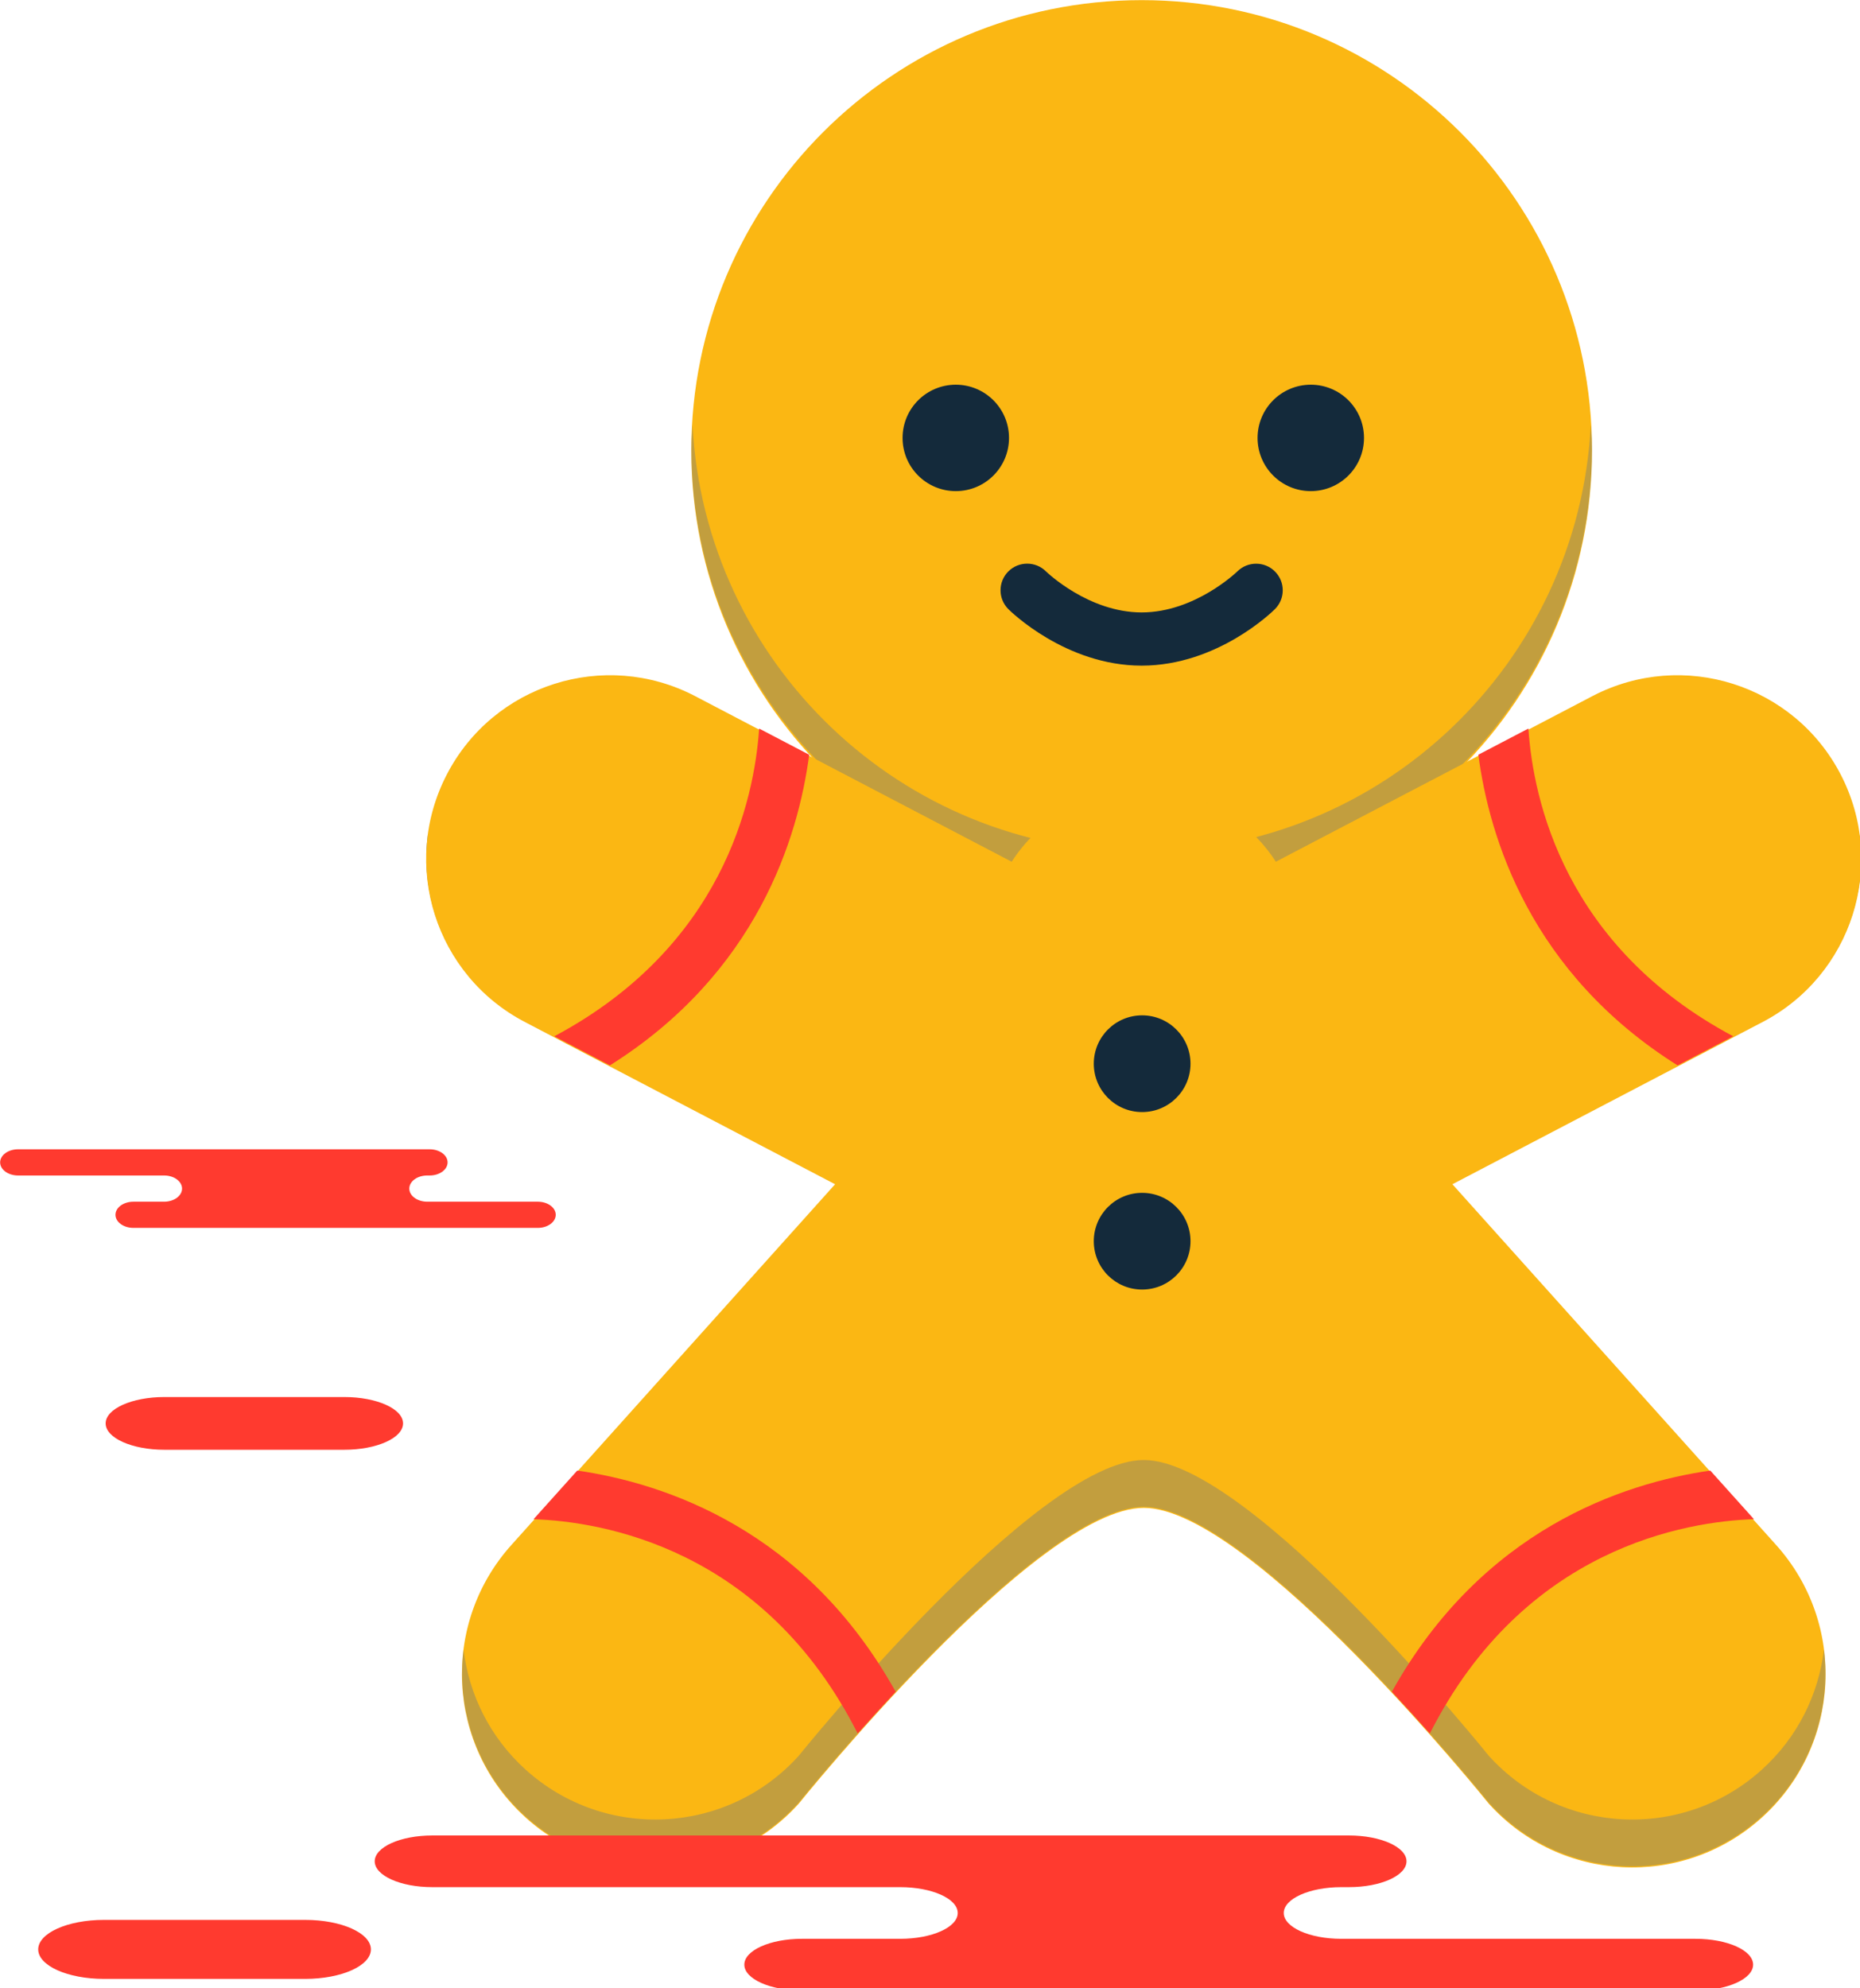 <svg xmlns="http://www.w3.org/2000/svg" xmlns:xlink="http://www.w3.org/1999/xlink" preserveAspectRatio="xMidYMid" width="203" height="217" viewBox="0 0 203 217">
  <defs>
    <style>

      .cls-3 {
        fill: #fbb713;
      }

      .cls-4 {
        fill: #3e66a5;
        opacity: 0.3;
      }

      .cls-5 {
        fill: #3e66a5;
      }

      .cls-8 {
        fill: #ff3a2f;
      }

      .cls-12 {
        fill: #142a3b;
      }
    </style>
  </defs>
  <g id="group-1svg">
    <path d="M173.751,49.164 C173.751,76.317 151.746,98.322 124.602,98.322 C97.455,98.322 75.450,76.317 75.450,49.164 C75.450,22.021 97.455,0.015 124.602,0.015 C151.746,0.015 173.751,22.021 173.751,49.164 Z" id="path-1" class="cls-3" fill-rule="evenodd"/>
    <path d="M124.602,92.963 C98.319,92.963 76.919,72.319 75.580,46.364 C75.535,47.215 75.450,48.057 75.450,48.922 C75.450,76.072 97.455,98.077 124.602,98.077 C151.746,98.077 173.751,76.072 173.751,48.922 C173.751,48.057 173.666,47.215 173.621,46.364 C172.283,72.319 150.882,92.963 124.602,92.963 Z" id="path-2" class="cls-4" fill-rule="evenodd"/>
    <path d="M192.310,106.341 C192.310,106.341 155.752,125.462 155.752,125.462 C145.915,130.556 133.809,126.716 128.712,116.875 C128.384,116.246 128.100,115.603 127.843,114.959 C126.862,115.132 125.858,115.237 124.831,115.237 C123.798,115.237 122.796,115.132 121.813,114.956 C121.558,115.603 121.271,116.246 120.943,116.875 C115.847,126.716 103.738,130.556 93.902,125.462 C93.902,125.462 57.345,106.341 57.345,106.341 C51.287,103.203 47.517,97.407 46.693,91.124 C45.666,99.230 49.664,107.476 57.345,111.456 C57.345,111.456 93.902,130.576 93.902,130.576 C103.738,135.669 115.847,131.829 120.943,121.988 C121.271,121.359 121.558,120.718 121.813,120.071 C122.796,120.246 123.798,120.351 124.831,120.351 C125.858,120.351 126.862,120.246 127.843,120.073 C128.100,120.718 128.384,121.359 128.712,121.988 C133.809,131.829 145.915,135.669 155.752,130.576 C155.752,130.576 192.310,111.456 192.310,111.456 C199.989,107.476 203.989,99.227 202.963,91.119 C202.139,97.407 198.366,103.203 192.310,106.341 Z" id="path-3" class="cls-5" fill-rule="evenodd"/>
    <path d="M158.515,129.246 C158.515,129.246 192.310,111.571 192.310,111.571 C202.149,106.472 205.987,94.366 200.893,84.528 C195.799,74.692 183.688,70.849 173.848,75.945 C173.848,75.945 139.245,94.046 139.245,94.046 C136.191,89.310 130.883,86.168 124.831,86.168 C118.776,86.168 113.464,89.310 110.415,94.049 C110.415,94.049 75.810,75.945 75.810,75.945 C65.967,70.849 53.859,74.692 48.765,84.528 C43.666,94.366 47.504,106.472 57.345,111.571 C57.345,111.571 91.141,129.247 91.141,129.247 C91.141,129.247 55.853,168.572 55.853,168.572 C48.046,177.220 48.725,190.562 57.377,198.373 C66.028,206.181 79.371,205.500 87.176,196.849 C87.176,196.849 113.142,164.569 124.831,164.569 C136.518,164.569 162.484,196.849 162.484,196.849 C170.290,205.500 183.630,206.181 192.280,198.373 C200.933,190.562 201.613,177.220 193.806,168.572 C193.806,168.572 158.515,129.246 158.515,129.246 Z" id="path-4" class="cls-3" fill-rule="evenodd"/>
    <path d="M192.280,193.144 C183.630,200.952 170.290,200.270 162.484,191.620 C162.484,191.620 136.518,159.340 124.831,159.340 C113.142,159.340 87.176,191.620 87.176,191.620 C79.371,200.270 66.028,200.952 57.377,193.144 C53.443,189.589 51.175,184.893 50.588,180.013 C49.781,186.604 52.073,193.467 57.377,198.257 C66.028,206.066 79.371,205.385 87.176,196.734 C87.176,196.734 113.142,164.454 124.831,164.454 C136.518,164.454 162.484,196.734 162.484,196.734 C170.290,205.385 183.630,206.066 192.280,198.257 C197.584,193.467 199.877,186.604 199.070,180.013 C198.483,184.893 196.216,189.589 192.280,193.144 Z" id="path-5" class="cls-4" fill-rule="evenodd"/>
    <path d="M93.607,189.188 C94.863,187.774 96.264,186.231 97.752,184.635 C87.906,166.954 72.556,161.869 63.002,160.494 C63.002,160.494 58.232,165.804 58.232,165.804 C65.559,166.052 83.309,168.857 93.607,189.188 Z" id="path-6" class="cls-8" fill-rule="evenodd"/>
    <path d="M156.053,189.190 C166.352,168.862 184.094,166.048 191.424,165.800 C191.424,165.800 186.659,160.494 186.659,160.494 C177.105,161.869 161.757,166.954 151.908,184.635 C153.394,186.231 154.798,187.774 156.053,189.190 Z" id="path-7" class="cls-8" fill-rule="evenodd"/>
    <path d="M82.852,79.513 C82.324,87.326 78.881,103.303 60.492,113.101 C60.492,113.101 66.565,116.275 66.565,116.275 C82.611,106.192 87.126,91.422 88.313,82.370 C88.313,82.370 82.852,79.513 82.852,79.513 Z" id="path-8" class="cls-8" fill-rule="evenodd"/>
    <path d="M166.809,79.511 C166.809,79.511 161.347,82.367 161.347,82.367 C162.532,91.419 167.043,106.189 183.091,116.275 C183.091,116.275 189.166,113.099 189.166,113.099 C170.777,103.300 167.334,87.325 166.809,79.511 Z" id="path-9" class="cls-8" fill-rule="evenodd"/>
    <path d="M110.123,47.795 C110.123,51.001 107.521,53.601 104.315,53.601 C101.106,53.601 98.506,51.001 98.506,47.795 C98.506,44.584 101.106,41.986 104.315,41.986 C107.521,41.986 110.123,44.584 110.123,47.795 Z" id="path-10" class="cls-12" fill-rule="evenodd"/>
    <path d="M148.867,47.795 C148.867,51.001 146.265,53.601 143.058,53.601 C139.852,53.601 137.250,51.001 137.250,47.795 C137.250,44.584 139.852,41.986 143.058,41.986 C146.265,41.986 148.867,44.584 148.867,47.795 Z" id="path-11" class="cls-12" fill-rule="evenodd"/>
    <path d="M129.931,116.091 C129.931,119.006 127.566,121.370 124.652,121.370 C121.735,121.370 119.375,119.006 119.375,116.091 C119.375,113.176 121.735,110.812 124.652,110.812 C127.566,110.812 129.931,113.176 129.931,116.091 Z" id="path-12" class="cls-12" fill-rule="evenodd"/>
    <path d="M129.931,135.462 C129.931,138.380 127.566,140.739 124.652,140.739 C121.735,140.739 119.375,138.380 119.375,135.462 C119.375,132.549 121.735,130.184 124.652,130.184 C127.566,130.184 129.931,132.549 129.931,135.462 Z" id="path-13" class="cls-12" fill-rule="evenodd"/>
    <path d="M124.599,72.646 C116.321,72.646 110.300,66.728 110.048,66.476 C108.915,65.342 108.915,63.499 110.048,62.366 C111.185,61.232 113.017,61.232 114.154,62.358 C114.261,62.463 118.810,66.838 124.599,66.838 C130.427,66.838 135.003,62.400 135.048,62.358 C136.189,61.236 138.027,61.240 139.153,62.377 C140.282,63.512 140.282,65.342 139.148,66.476 C138.898,66.728 132.878,72.646 124.599,72.646 Z" id="path-14" class="cls-12" fill-rule="evenodd"/>
    <path d="M129.238,200.321 C129.238,200.321 147.226,200.321 147.226,200.321 C150.693,200.321 153.505,201.583 153.505,203.140 C153.505,204.697 150.693,205.960 147.226,205.960 C147.226,205.960 146.388,205.960 146.388,205.960 C142.921,205.960 140.109,207.222 140.109,208.779 C140.109,210.336 142.921,211.599 146.388,211.599 C146.388,211.599 185.055,211.599 185.055,211.599 C188.523,211.599 191.334,212.861 191.334,214.418 C191.334,215.975 188.523,217.238 185.055,217.238 C185.055,217.238 138.588,217.238 138.588,217.238 C138.588,217.238 87.516,217.238 87.516,217.238 C84.048,217.238 81.236,215.975 81.236,214.418 C81.236,212.861 84.048,211.599 87.516,211.599 C87.516,211.599 98.247,211.599 98.247,211.599 C101.715,211.599 104.526,210.336 104.526,208.779 C104.526,207.222 101.715,205.960 98.247,205.960 C98.247,205.960 47.175,205.960 47.175,205.960 C43.707,205.960 40.896,204.697 40.896,203.140 C40.896,201.583 43.707,200.321 47.175,200.321 C47.175,200.321 59.245,200.321 59.245,200.321 C59.245,200.321 129.238,200.321 129.238,200.321 Z" id="path-15" class="cls-8" fill-rule="evenodd"/>
    <path d="M37.580,158.225 C41.120,158.225 43.990,156.937 43.990,155.348 C43.990,153.759 41.120,152.470 37.580,152.470 C37.580,152.470 17.939,152.470 17.939,152.470 C14.399,152.470 11.530,153.759 11.530,155.348 C11.530,156.937 14.399,158.225 17.939,158.225 C17.939,158.225 37.580,158.225 37.580,158.225 Z" id="path-16" class="cls-8" fill-rule="evenodd"/>
    <path d="M41.279,125.432 C41.279,125.432 46.891,125.432 46.891,125.432 C47.973,125.432 48.850,126.071 48.850,126.861 C48.850,127.651 47.973,128.290 46.891,128.290 C46.891,128.290 46.630,128.290 46.630,128.290 C45.547,128.290 44.671,128.931 44.671,129.721 C44.671,130.510 45.547,131.151 46.630,131.151 C46.630,131.151 58.695,131.151 58.695,131.151 C59.776,131.151 60.653,131.790 60.653,132.580 C60.653,133.370 59.776,134.009 58.695,134.009 C58.695,134.009 44.196,134.009 44.196,134.009 C44.196,134.009 14.562,134.009 14.562,134.009 C13.480,134.009 12.602,133.370 12.602,132.580 C12.602,131.790 13.480,131.151 14.562,131.151 C14.562,131.151 17.910,131.151 17.910,131.151 C18.992,131.151 19.869,130.510 19.869,129.721 C19.869,128.931 18.992,128.290 17.910,128.290 C17.910,128.290 1.975,128.290 1.975,128.290 C0.893,128.290 0.015,127.651 0.015,126.861 C0.015,126.071 0.893,125.432 1.975,125.432 C1.975,125.432 5.741,125.432 5.741,125.432 C5.741,125.432 41.279,125.432 41.279,125.432 Z" id="path-17" class="cls-8" fill-rule="evenodd"/>
    <path d="M33.311,215.972 C37.270,215.972 40.481,214.531 40.481,212.753 C40.481,210.975 37.270,209.533 33.311,209.533 C33.311,209.533 11.340,209.533 11.340,209.533 C7.380,209.533 4.170,210.975 4.170,212.753 C4.170,214.531 7.380,215.972 11.340,215.972 C11.340,215.972 33.311,215.972 33.311,215.972 Z" id="path-18" class="cls-8" fill-rule="evenodd"/>
  </g>
</svg>

